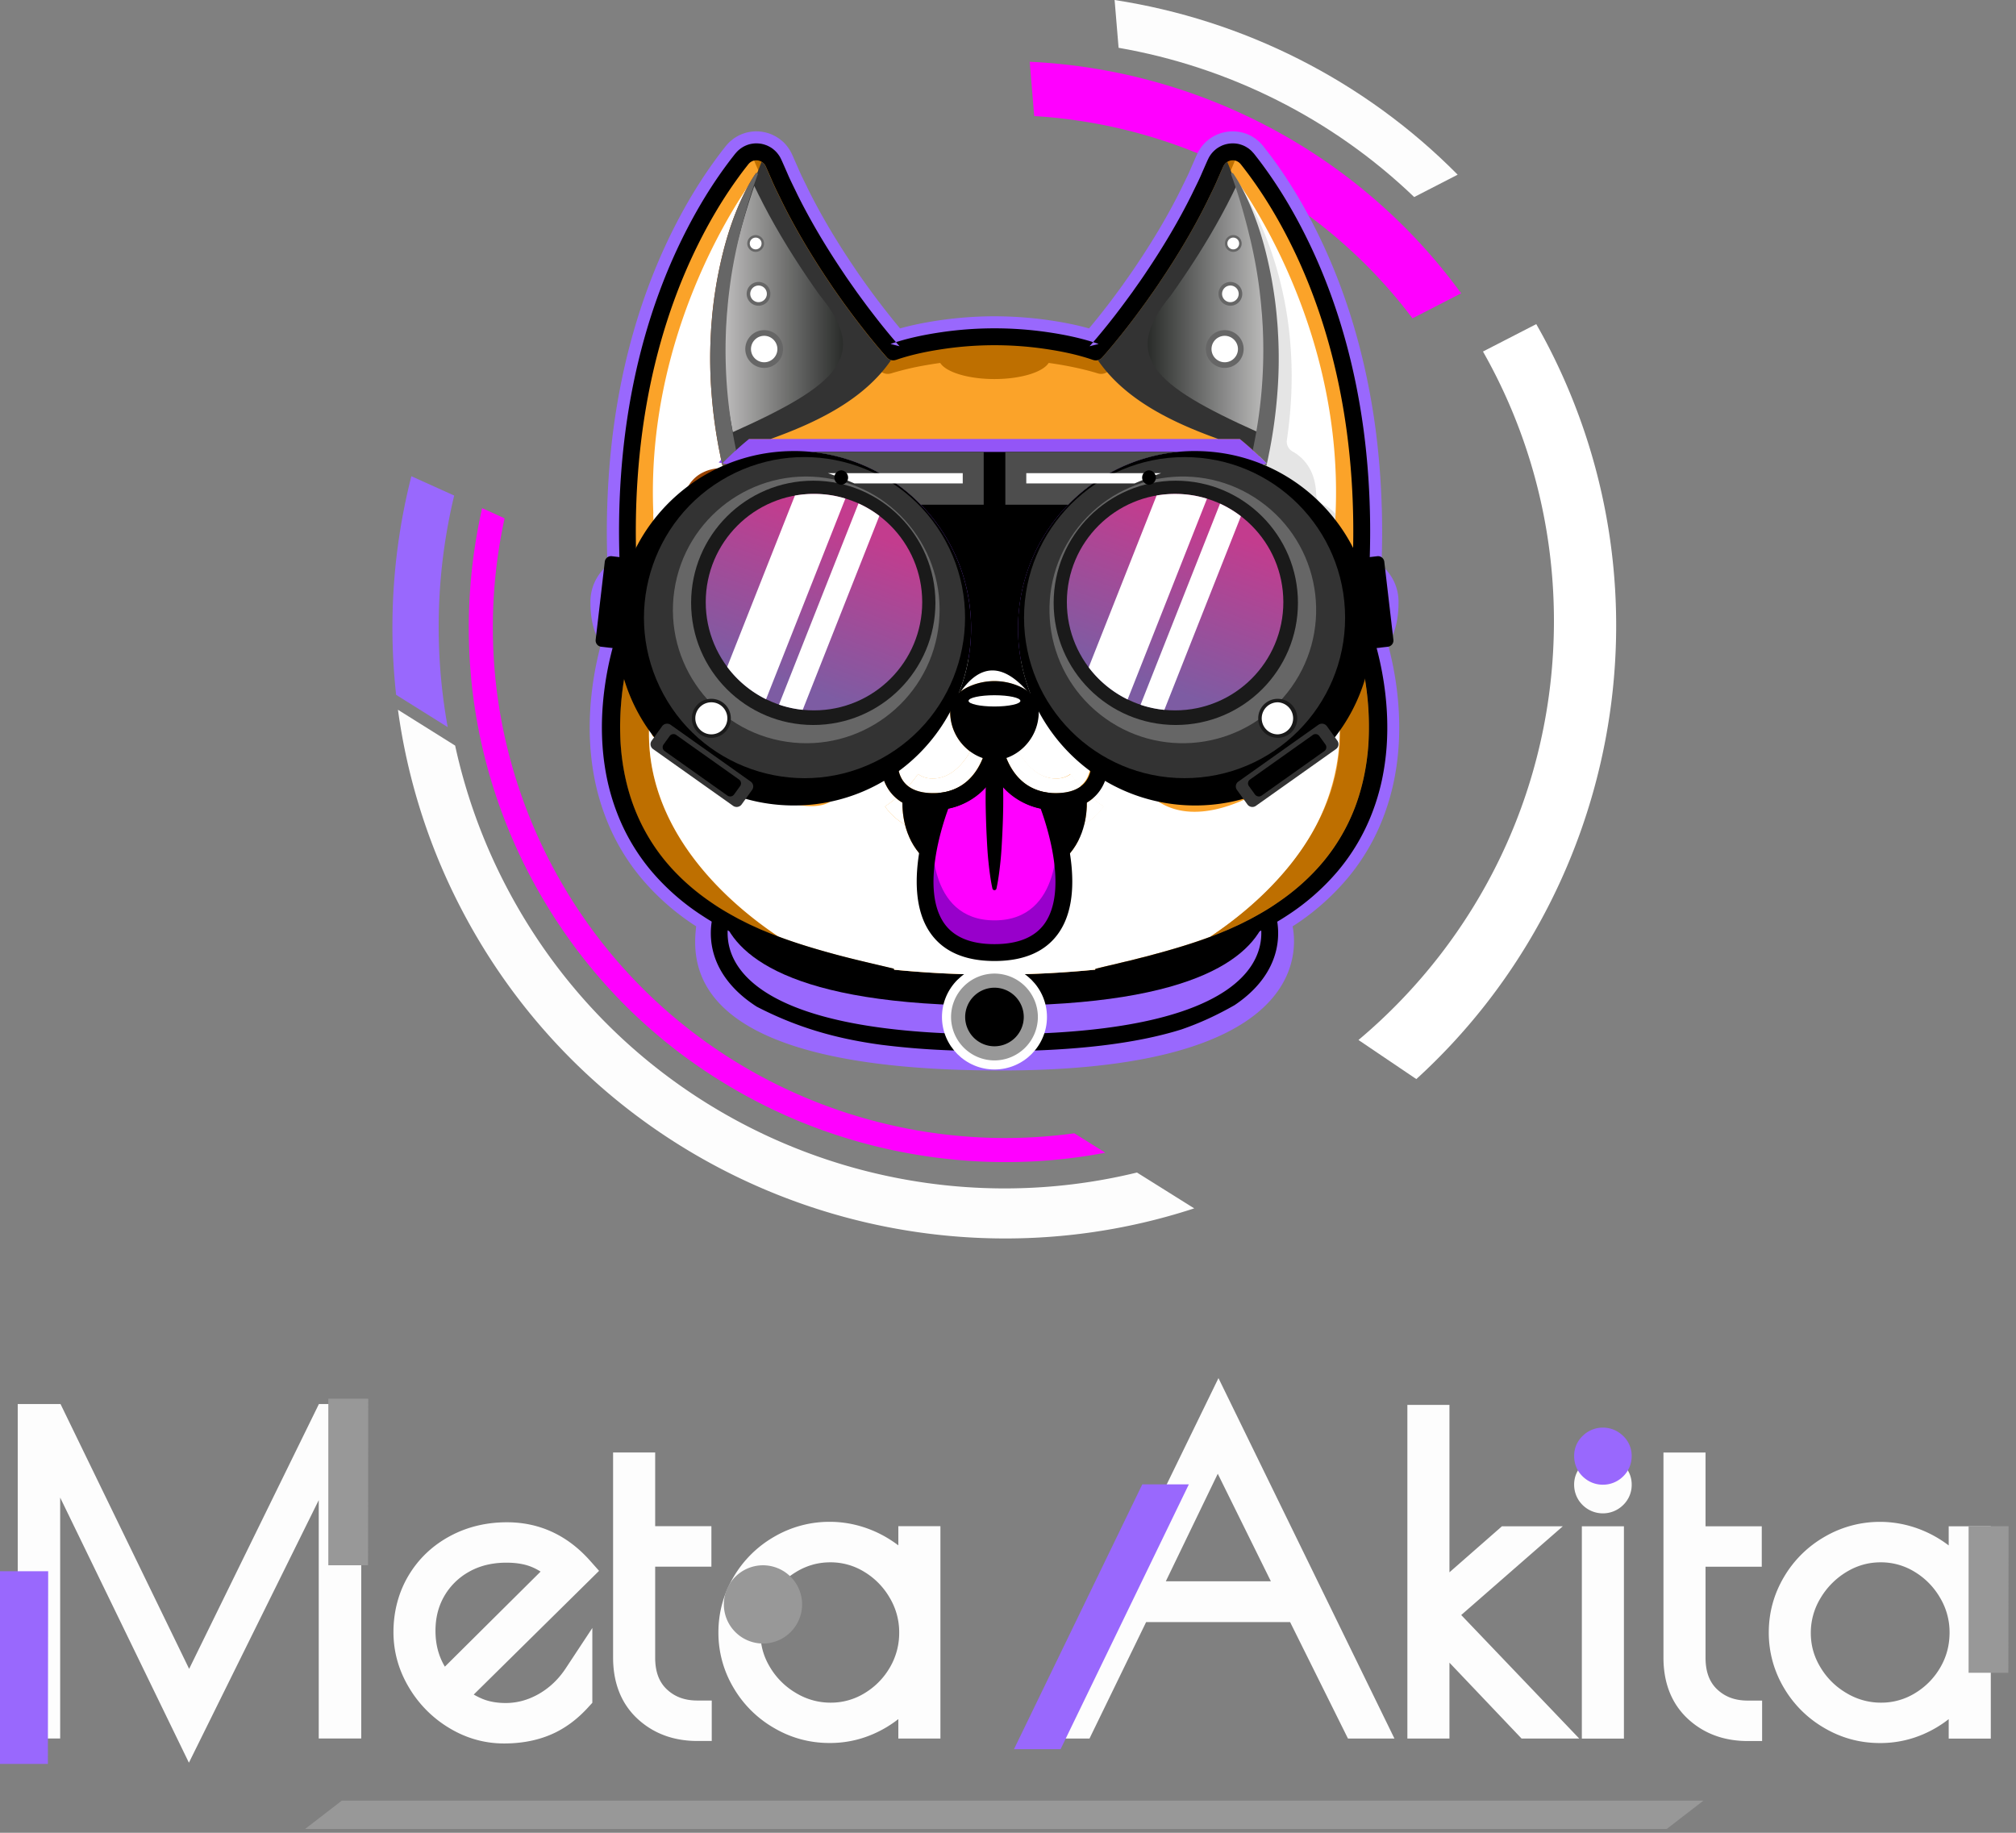 <svg width="231" height="210" fill="none" xmlns="http://www.w3.org/2000/svg"><rect width="100%" height="100%" fill="#808080" stroke="none"/><path fill-rule="evenodd" clip-rule="evenodd" d="M128.171 5.47L127.715 0c14.731 2.267 28.606 9.19 39.309 20.016l-4.982 2.562c-9.405-9.026-21.271-14.908-33.875-17.103l.004-.004z" fill="#FDFDFD"/><path fill-rule="evenodd" clip-rule="evenodd" d="M117.988 7.077c19.249.9 37.655 10.365 49.432 26.532l-5.572 2.864c-10.506-13.927-26.532-22.158-43.344-23.174l-.516-6.222zM55.79 87.704c-.04-.149-.084-.294-.12-.444-2.474-9.485-2.587-19.483-.424-29.033l2.57 1.163c-2.159 9.929-1.767 20.459 1.517 30.533a58.6 58.6 0 003.61 8.667c11.669 22.694 36.2 34.548 60.153 31.264l3.554 2.223c-12.689 2.429-26.124.714-37.885-4.85-12.29-5.814-22.07-15.279-28.286-27.37a61.64 61.64 0 01-4.693-12.153h.004z" fill="#F0F"/><path fill-rule="evenodd" clip-rule="evenodd" d="M45.599 81.326l6.552 4.103a64.356 64.356 0 005.673 15.791c13.879 27 44.203 40.02 72.453 33.128l6.56 4.108c-32.147 10.514-68.18-3.579-84.13-34.601a69.805 69.805 0 01-7.108-22.53z" fill="#FDFDFD"/><path fill-rule="evenodd" clip-rule="evenodd" d="M47.136 54.564l4.906 2.215a64.468 64.468 0 00-.742 26.535l-5.91-3.7a70.283 70.283 0 011.746-25.05z" fill="#9968FD"/><path fill-rule="evenodd" clip-rule="evenodd" d="M177.438 39.729c14.786 28.767 7.69 63.105-15.15 83.912l-6.629-4.479c13.689-11.494 22.396-28.734 22.396-48.008 0-11.228-2.957-21.766-8.13-30.876l6.105-3.14a69.6 69.6 0 011.408 2.59z" fill="#fff"/><path fill-rule="evenodd" clip-rule="evenodd" d="M79.768 106.138a27.941 27.941 0 01-6.153-5.362 24.464 24.464 0 01-4.22-7.133 26.69 26.69 0 01-1.178-3.958 29.977 29.977 0 01-.569-4.059c-.181-2.578-.048-5.29.404-8.057.193-1.198.463-2.449.802-3.72a1.578 1.578 0 01-.028-.133c-.778-1.166-1.174-2.756-1.174-4.724 0-1.655.69-3.131 1.957-4.225a94.964 94.964 0 01-.036-6.6 32.51 32.51 0 01.004-.004c.088-3.087.33-6.125.722-9.086 1.02-7.626 3.054-14.739 6.04-21.142 1.654-3.538 3.542-6.77 5.608-9.598.286-.4.585-.79.839-1.122l.407-.516.125-.141c.126-.137.283-.31.497-.48l.238-.194.274-.174c.38-.238.803-.415 1.3-.54l.035-.008.037-.008a4.99 4.99 0 01.968-.105 4.645 4.645 0 011.686.33l.041.013.036.02c.464.206.84.444 1.15.714.335.274.626.617.896 1.041.109.17.185.33.25.46l.056.121.69 1.561c.218.517.464 1.025.73 1.562.126.254.247.508.368.762 1.424 2.873 3.139 5.794 5.24 8.909.336.508.67.984 1.025 1.489.154.217.307.431.46.649l.299.407c.404.557.823 1.126 1.247 1.67.29.388.581.755.799 1.03a69.29 69.29 0 001.492 1.843c1.372-.383 2.869-.69 4.62-.944a44.27 44.27 0 016.201-.447c2.134.008 4.22.157 6.213.447 1.755.255 3.248.557 4.62.944.218-.262.444-.532.678-.823.302-.367.565-.698.807-1.008.226-.287.516-.654.795-1.025.431-.557.843-1.126 1.246-1.674l.307-.42c.153-.218.303-.436.456-.65.359-.504.694-.98 1.021-1.472 2.11-3.127 3.828-6.048 5.257-8.945.113-.234.238-.488.363-.742.262-.537.512-1.041.726-1.558l.686-1.565.056-.121c.061-.13.142-.29.255-.464.266-.42.56-.759.891-1.037.311-.274.69-.508 1.15-.718l.036-.016.037-.012a4.706 4.706 0 011.686-.331c.303 0 .617.036.968.105l.037.008.036.008c.5.125.924.303 1.299.537l.275.177.242.198c.209.165.363.335.488.472l.129.145.399.512c.263.335.561.73.852 1.13 2.057 2.824 3.946 6.052 5.6 9.594 2.985 6.403 5.019 13.516 6.04 21.142.391 2.957.633 5.991.722 9.082a32.58 32.58 0 00.004.004 95.206 95.206 0 01-.037 6.604c1.267 1.094 1.957 2.57 1.957 4.225 0 1.968-.395 3.554-1.178 4.72-.008.044-.02.089-.028.133a39.97 39.97 0 01.803 3.724c.452 2.772.589 5.483.403 8.053a29.75 29.75 0 01-.569 4.055 26.7 26.7 0 01-1.178 3.966 24.507 24.507 0 01-4.22 7.129 27.953 27.953 0 01-6.169 5.37c.807 4.285-.294 16.514-33.447 16.514-35.15 0-35.488-11.604-34.895-16.526l-.004.008z" fill="#9968FD"/><path fill-rule="evenodd" clip-rule="evenodd" d="M142.397 113.235c-.96-3.216-1.372-4.434-1.727-5.528H87.224c-.36 1.102-.799 2.413-1.771 5.669a65.725 65.725 0 01-1.715-1.009c1.283-4.276 1.86-5.902 1.868-5.93a.966.966 0 01.916-.662h54.846c.416 0 .787.266.916.662.008.028.545 1.537 1.808 5.729-.573.371-1.134.73-1.695 1.073v-.004z" fill="#433B72"/><path fill-rule="evenodd" clip-rule="evenodd" d="M142.45 113.4c-.965-3.227-1.424-4.607-1.775-5.696H87.232c-.355 1.101-.75 2.247-1.727 5.515a56.218 56.218 0 01-1.714-1.009c1.279-4.264 1.8-5.705 1.823-5.777.13-.396.5-.662.916-.662h54.847c.415 0 .786.266.915.662.025.072.597 1.714 1.856 5.898-.573.371-1.133.731-1.694 1.073l-.004-.004z" fill="#000"/><path fill-rule="evenodd" clip-rule="evenodd" d="M113.949 104.379h31.087s6.649 15.098-31.087 15.098c-37.735 0-31.086-15.098-31.086-15.098h31.086z" fill="#9968FD"/><path fill-rule="evenodd" clip-rule="evenodd" d="M113.949 104.379h31.087s.064.15.145.416c-1.295 4.434-7.444 10.433-31.232 10.433s-29.933-5.999-31.232-10.433c.081-.266.146-.416.146-.416h31.086z" fill="#000"/><path fill-rule="evenodd" clip-rule="evenodd" d="M83.565 105.348c-.25.984-.505 3.098.972 5.333 2.36 3.571 9.376 7.832 29.412 7.832s27.052-4.261 29.412-7.832c1.477-2.235 1.223-4.345.973-5.333h-60.77zm57.892 9.824c-1.94 1.105-3.893 2.025-6.068 2.776-5.245 1.646-12.305 2.481-21.145 2.501-2.106-.004-4.067-.04-5.911-.121a88.482 88.482 0 01-7.343-.613c-5.434-.734-9.852-2.086-14.278-4.37-1.642-1.053-2.913-2.267-3.813-3.643-2.542-3.897-.984-7.557-.916-7.71a.963.963 0 01.884-.577h62.169c.383 0 .73.226.883.577.069.153 1.63 3.809-.915 7.71-.848 1.299-2.034 2.457-3.547 3.47z" fill="#000"/><path fill-rule="evenodd" clip-rule="evenodd" d="M125.565 111.1c-3.861.384-7.731.573-11.604.573h-.016c-3.877 0-7.754-.189-11.62-.573-3.768-.451-7.113-1.117-10.086-1.948-32.39-9.078-19.87-38.454-19.87-38.454-2.93-29.295 7.665-46.301 12.616-52.502 1.02-1.275 3.022-.977 3.651.528 5.01 12.04 13.701 21.601 13.701 21.601 1.344-.472 2.849-.827 4.322-1.089a41.291 41.291 0 0114.568 0c1.473.262 2.978.613 4.322 1.09 0 0 8.686-9.563 13.701-21.602.629-1.505 2.631-1.803 3.651-.528 4.951 6.2 15.55 23.207 12.617 52.502 0 0 14.92 35.004-29.953 40.398v.004z" fill="#FBA329"/><path fill-rule="evenodd" clip-rule="evenodd" d="M89.233 107.34a41.143 41.143 0 01-1.206-.468l-.852-.351c-.282-.121-.56-.254-.839-.379-.56-.246-1.105-.532-1.65-.807-1.077-.577-2.138-1.182-3.135-1.876-2.013-1.36-3.837-2.977-5.366-4.833a22.079 22.079 0 01-3.574-6.202c-.844-2.247-1.324-4.627-1.497-7.036a32.958 32.958 0 01.339-7.262c.165-1.077.375-2.147.637-3.204.194 2.284.843 5.374 2.28 8.376a26.62 26.62 0 00-.016.795c0 11.817 9.784 19.866 14.875 23.256l.004-.009zM75.338 63.646a1.471 1.471 0 00-.052-.142c-.63-1.662 1.529-3.933 3.348-3.933.154 0 .307.016.452.048 0 0 .42-5.06 4.41-5.06.186 0 .375.013.577.033l.867-.391s1.453 1.17.985 2.19c-.662 1.449-4.128-.004-4.51 4.487a1.75 1.75 0 01-.239.742c-2.614.666-4.607 1.46-5.838 2.022v.004z" fill="#BE6F00"/><path fill-rule="evenodd" clip-rule="evenodd" d="M138.657 107.344c5.197-3.457 15.295-11.78 14.872-24.013v-.04c.008.266.016.532.016.794 0 11.821-9.796 19.874-14.884 23.264l-.004-.005zm-49.424-.008c-5.092-3.389-14.871-11.442-14.876-23.255 0-.262.005-.529.017-.795v.04c-.424 12.225 9.663 20.545 14.86 24.006v.004z" fill="#4A4A8E"/><path fill-rule="evenodd" clip-rule="evenodd" d="M113.965 111.673h-.032c-3.837 0-7.674-.189-11.499-.564a.12.12 0 00-.088-.125c-2.453-.586-4.886-1.126-7.279-1.796-1.973-.545-3.93-1.142-5.83-1.852-5.2-3.461-15.287-11.78-14.86-24.006.122.34.255.678.396 1.021 2.57 1.67 16.534 10.466 20.577 7.355 4.188-3.224 4.93-14.411 8.428-20.463 1.787-3.09 5.665-5.362 9.223-5.48 4.741-.153 8.836 2.103 11.023 6.242 3.324 6.294 4.373 16.825 8.484 19.697 6.286 4.394 16.486-3.224 21.025-8.376v-.04c0 10.631-6.391 18.41-14.868 24.054-1.9.71-3.853 1.295-5.822 1.844-.601.153-1.198.331-1.803.48-.605.145-1.207.315-1.816.456-.609.133-1.214.299-1.827.436-.61.141-1.223.282-1.836.444a.1.1 0 00-.073.096v.009c-3.829.375-7.674.564-11.515.564l-.008.004zM75.169 85.259l.02.044-.012-.024-.012-.02h.004zm.338.686l.013.02.012.024-.025-.044zm.146.274l.008.016.016.028-.024-.044zm28.605 9.853a7.55 7.55 0 001.912 2.545c-.1.791-.165 1.606-.165 2.413 0 4.144 1.642 8.118 7.944 8.118h.032c7.525 0 8.409-5.669 7.779-10.526a7.44 7.44 0 001.864-2.445l-.04-.101c.25-.597.363-.82.553-1.57.706-.423 1.626-1.113 2.295-2.102a13.434 13.434 0 01-1.271-.952c-.048.04-.096.085-.149.125.165-.133.323-.278.472-.432 1.461-1.52 1.408-3.506 1.404-3.59a.968.968 0 00-1-.932.97.97 0 00-.932 1c0 .004.016 1.275-.88 2.199-.097.1-.202.19-.311.278a14.874 14.874 0 01-1.117-1.412c-.432.319-.981.52-1.675.52-2.122 0-3.538-1.762-4.309-3.098a5.623 5.623 0 002.304-4.563c0-1.65-1.267-2.55-2.538-3.038a7.068 7.068 0 00-2.509-.468c-.851 0-1.707.161-2.51.468-1.27.488-2.537 1.388-2.537 3.038 0 1.997.996 3.603 2.303 4.563-.766 1.336-2.182 3.099-4.309 3.099-.693 0-1.242-.202-1.674-.52-.343.488-.714.96-1.117 1.411a2.558 2.558 0 01-.311-.278c-.9-.92-.88-2.19-.88-2.199a.965.965 0 10-1.932-.068c0 .084-.057 2.065 1.404 3.59.149.154.306.299.472.432-.049-.04-.101-.08-.149-.125a14.7 14.7 0 01-1.271.952c.669.989 1.589 1.679 2.295 2.102.19.75.303.972.553 1.57v-.004z" fill="#fff"/><path fill-rule="evenodd" clip-rule="evenodd" d="M103.701 94.502c-.706-.423-1.626-1.113-2.296-2.102a13.83 13.83 0 001.271-.952c.222.194.46.363.719.517 0 .661.06 1.565.306 2.537zm20.532-.024c.242-.968.303-1.856.299-2.513.25-.15.484-.315.702-.5.395.33.811.645 1.255.935-.658.973-1.558 1.655-2.256 2.078zm-3.215-3.599h-.037c-5.115 0-6.027-5.164-6.064-5.382a.942.942 0 00-.157-.395l1.263-.464s1.585 4.567 5.003 4.567c.694 0 1.242-.202 1.678-.52.347.492.722.968 1.134 1.424-.674.504-1.618.766-2.816.77h-.004zm-14.073 0h-.036c-1.211-.004-2.163-.27-2.837-.786a14.65 14.65 0 001.118-1.413c.432.32.984.521 1.674.521 3.418 0 5.003-4.567 5.003-4.567l1.291.472a.977.977 0 00-.153.383c-.036.222-.948 5.386-6.064 5.386l.004.004z" fill="#fff"/><path fill-rule="evenodd" clip-rule="evenodd" d="M138.657 107.344c5.088-3.389 14.88-11.438 14.884-23.263 0-.262-.004-.529-.016-.795a24.66 24.66 0 002.279-8.376c.258 1.057.468 2.127.638 3.204.375 2.408.5 4.85.339 7.262-.174 2.409-.654 4.79-1.497 7.036a22.1 22.1 0 01-3.575 6.202c-1.529 1.856-3.349 3.473-5.366 4.833-.997.698-2.058 1.299-3.135 1.88-.549.275-1.089.561-1.65.807-.278.125-.557.258-.839.379l-.852.355c-.403.166-.806.323-1.214.472l.004.004zm13.907-43.698c-1.23-.561-3.223-1.356-5.838-2.022a1.788 1.788 0 01-.242-.75c-.403-4.527-4.018-3.313-4.506-4.483-.432-1.032.984-2.19.984-2.19l.863.391c.202-.024.392-.032.577-.032 3.995 0 4.41 5.06 4.41 5.06.145-.037.299-.05.452-.05 1.82 0 3.978 2.268 3.349 3.934-.02.049-.037.097-.053.142h.004z" fill="#BE6F00"/><path fill-rule="evenodd" clip-rule="evenodd" d="M85.917 17.53s-.013 0-.02.004c.007 0 .012 0 .02-.004z" fill="#A2A2D2"/><path fill-rule="evenodd" clip-rule="evenodd" d="M139.254 18.732c-5.015 12.04-13.701 21.598-13.701 21.598-1.344-.472-2.849-.827-4.321-1.09a41.274 41.274 0 00-14.565 0c-1.473.263-2.978.618-4.321 1.09 0 0-8.69-9.562-13.702-21.598a2.147 2.147 0 00-2.723-1.198c.064-.02.129.024.193.182 4.66 11.192 12.548 22.242 14.654 24.687.327.384.851.529 1.331.38a32.942 32.942 0 013.926-.928c.569-.101 1.138-.19 1.707-.27.67 1.056 3.199 1.847 6.213 1.847 3.014 0 5.544-.787 6.217-1.848.569.081 1.142.166 1.707.27 1.323.239 2.675.541 3.926.929.48.149 1 0 1.331-.38 2.106-2.444 9.687-12.74 14.351-23.933.283-.678.823-.052 1.433-.254-1.017-1.287-3.026-.992-3.66.516h.004z" fill="#BE6F00"/><path fill-rule="evenodd" clip-rule="evenodd" d="M84.985 18.212c.456.15.702-.573.916-.673a2.162 2.162 0 00-.916.673z" fill="#A2A2D2"/><path fill-rule="evenodd" clip-rule="evenodd" d="M124.467 90.847c-7.734 4.095-10.498-3.76-10.498-3.76s-2.763 7.855-10.502 3.76c0 0-1.593 10.127 10.502 10.127 12.096 0 10.498-10.127 10.498-10.127z" fill="#000"/><path fill-rule="evenodd" clip-rule="evenodd" d="M113.966 86.313s-.008.037-.016.057a.254.254 0 01-.017-.058h.033z" fill="#FF6C8B"/><path fill-rule="evenodd" clip-rule="evenodd" d="M113.965 109.148h-.016c-9.098 0-8.485-8.287-7.234-13.41.557-2.297 1.243-3.955 1.243-3.955s4.555-.306 5.991-5.418c1.436 5.112 5.991 5.418 5.991 5.418s7.174 17.349-5.975 17.361v.004z" fill="#F0F"/><path fill-rule="evenodd" clip-rule="evenodd" d="M113.981 109.148h-.032.016c7.496-.008 8.388-5.653 7.767-10.502l.028-.024c.625 4.857-.254 10.526-7.779 10.526z" fill="#7C7CB5"/><path fill-rule="evenodd" clip-rule="evenodd" d="M121.732 98.646a26.669 26.669 0 00-.557-2.953c.012.012.028.028.04.044.218.888.412 1.868.545 2.885a.174.174 0 00-.028.024z" fill="#000072"/><path fill-rule="evenodd" clip-rule="evenodd" d="M113.965 109.148h-.016c-6.302 0-7.944-3.974-7.944-8.118 0-1.84.323-3.715.71-5.293.093-.105.145-.161.145-.161s-.786 9.88 7.101 9.88c7.888 0 7.101-9.88 7.101-9.88l.105.117c.222.903.424 1.912.557 2.953.621 4.85-.271 10.494-7.767 10.502h.008z" fill="#9800CB"/><path fill-rule="evenodd" clip-rule="evenodd" d="M114.913 89.35c.049 1.038.045 2.074.037 3.115a90.301 90.301 0 01-.101 3.115c-.053 1.037-.101 2.074-.21 3.115-.109 1.037-.234 2.074-.46 3.114a.235.235 0 01-.282.182.239.239 0 01-.182-.182c-.226-1.036-.351-2.073-.46-3.114-.109-1.037-.157-2.078-.21-3.115a115.17 115.17 0 01-.1-3.115 52.219 52.219 0 01.036-3.114.965.965 0 011.928 0h.004z" fill="#000"/><path fill-rule="evenodd" clip-rule="evenodd" d="M108.66 92.655c-.723 1.964-3.103 9.211-.529 13.056 1.098 1.638 3.054 2.469 5.818 2.469s4.725-.831 5.822-2.469c2.574-3.845.194-11.092-.529-13.056-1.174-.239-3.695-1.053-5.289-3.793-1.594 2.744-4.115 3.559-5.289 3.793h-.004zm5.289 17.457c-3.45 0-5.951-1.121-7.428-3.332-3.55-5.31.376-14.96.545-15.368a.964.964 0 01.827-.593c.153-.012 3.797-.347 5.076-4.535a.957.957 0 01.71-.908 1.31 1.31 0 01.274-.036c.089 0 .182.008.274.036a.963.963 0 01.711.908c1.295 4.228 5.035 4.53 5.075 4.535a.964.964 0 01.827.593c.17.407 4.095 10.058.545 15.368-1.477 2.211-3.978 3.332-7.428 3.332h-.008z" fill="#000"/><path fill-rule="evenodd" clip-rule="evenodd" d="M120.981 92.813c-3.699 0-5.882-2.135-7.016-4.261-1.138 2.126-3.32 4.26-7.016 4.26h-.044c-1.965-.008-3.494-.572-4.551-1.674-1.461-1.52-1.408-3.506-1.404-3.59a.968.968 0 011-.933.97.97 0 01.932 1c0 .005-.016 1.276.88 2.2.682.698 1.739 1.057 3.151 1.06h.036c5.116 0 6.028-5.163 6.064-5.385a.966.966 0 01.952-.811c.476 0 .876.343.952.81.037.218.949 5.383 6.064 5.383h.037c1.408-.008 2.469-.363 3.151-1.061.899-.92.883-2.191.883-2.203a.966.966 0 011.929-.06c0 .084.056 2.065-1.404 3.59-1.057 1.102-2.586 1.662-4.551 1.674h-.045z" fill="#000"/><path fill-rule="evenodd" clip-rule="evenodd" d="M116.487 78.51a7.102 7.102 0 00-5.076 0c-1.27.488-2.537 1.387-2.537 3.038 0 3.3 2.719 5.54 5.075 5.54 2.356 0 5.076-2.24 5.076-5.54 0-1.65-1.271-2.55-2.538-3.038z" fill="#000"/><path fill-rule="evenodd" clip-rule="evenodd" d="M116.919 80.305c0 .355-1.328.646-2.97.646-1.642 0-2.969-.287-2.969-.646 0-.359 1.327-.645 2.969-.645s2.97.29 2.97.645z" fill="#fff"/><path fill-rule="evenodd" clip-rule="evenodd" d="M75.451 64.916a6.694 6.694 0 01-.141-.968c.044.323.093.646.141.968z" fill="#FF7C88"/><path fill-rule="evenodd" clip-rule="evenodd" d="M84.069 54.576l.004.02a7.395 7.395 0 00-.27-.04 4.863 4.863 0 00-1.416-.004 3.602 3.602 0 00-.973.282c-.069.033-.137.069-.202.101a3.068 3.068 0 00-.734.561c-.089.089-.17.177-.242.274a3.747 3.747 0 00-.278.395c-.125.206-.23.416-.323.63a6.977 6.977 0 00-.351 1.15v.016l-.037.182v.016a6.937 6.937 0 00-.064.444l-.012.117-.012.14c-.033.412-.024.679-.024.679-1.784 0-2.764.681-3.285 1.557-.544.92-.589 2.054-.528 2.849a57.93 57.93 0 01-.456-5.047c-.908-20.311 9.47-35.683 11.507-38.495.036-.044.064-.089.088-.125l.218-.29a.142.142 0 01.025-.029l.008-.008c-2.764 4.943-3.902 10.728-4.213 16.135-.564 9.606 1.469 18.034 1.582 18.494l-.012-.004z" fill="#fff"/><path fill-rule="evenodd" clip-rule="evenodd" d="M84.069 54.576l.004.02a7.395 7.395 0 00-.27-.04 5.014 5.014 0 00-1.417-.004 4.085 4.085 0 00-.718.177c-.089.033-.17.069-.254.105-.069.033-.137.069-.202.101a3.063 3.063 0 00-.46.31c-.1.078-.19.162-.274.251-.089.089-.17.177-.242.274a3.747 3.747 0 00-.278.395 4.411 4.411 0 00-.408.848 5.847 5.847 0 00-.266.932v.016l-.037.182v.016a6.937 6.937 0 00-.064.444l-.012.117-.012.14c-.033.412-.025.679-.025.679-1.726.177-2.727.798-3.284 1.557-.452.617-.613 1.332-.641 1.973a57.93 57.93 0 01-.347-4.172c.448-.54 1.02-.892 1.472-1.11.444-.213.727-.653.743-1.15.085-2.989 1.686-4.345 2.699-4.901.472-.262.742-.787.662-1.32-2.514-16.868 4.3-27.705 5.927-30.013.036-.044.064-.089.088-.125l.218-.29c.012-.017.02-.025.024-.029l.008-.008c-2.562 5.653-3.764 11.196-4.212 16.135-.944 10.369 1.449 18.075 1.582 18.494l-.004-.004z" fill="#fff"/><path fill-rule="evenodd" clip-rule="evenodd" d="M86.82 20.008c-.746 2.005-1.343 4.05-1.872 6.104l-.379 1.545c-.109.52-.23 1.033-.335 1.554a51.634 51.634 0 00-.54 3.126 48.766 48.766 0 00-.351 3.151c-.02.263-.049.525-.069.791l-.048.791c-.04.524-.049 1.053-.069 1.582a57.148 57.148 0 00.194 6.33c.185 2.106.5 4.196.924 6.262.113.516.21 1.037.339 1.545l.383 1.537v.024c0-.024.028.08.032.133.008.065.012.13.008.198-.016.266-.141.52-.335.698-.193.182-.48.282-.75.266-.053 0-.162-.02-.137-.016h-.008l-.02-.004-.162-.024a5.288 5.288 0 00-1.005-.032c-.435.036-.847.129-1.182.306-.343.17-.6.412-.815.714-.205.307-.35.698-.431 1.126a6.193 6.193 0 00-.085 1.384l.008.182v.068c0 .028.004.101 0 .153a1.121 1.121 0 01-.795 1.013c-.1.036-.278.048-.246.044h-.04l-.162.02c-.218.029-.44.073-.65.134a3.87 3.87 0 00-1.137.52 2.627 2.627 0 00-.807.852c-.21.35-.343.782-.424 1.254-.08.476-.092.985-.096 1.521v.008a.32.32 0 01-.323.32.321.321 0 01-.287-.178 5.34 5.34 0 01-.508-1.667 4.431 4.431 0 01.04-1.408c.04-.157.077-.323.133-.48.206-.641.63-1.226 1.146-1.662.52-.44 1.126-.718 1.731-.9a6.065 6.065 0 011.162-.23l.06-.008c.065-.008-.08.004-.145.028a.797.797 0 00-.569.715v.1-.028l-.003-.056-.013-.222a8.01 8.01 0 01.093-1.824c.113-.621.323-1.27.71-1.86a3.882 3.882 0 011.582-1.384c.625-.31 1.283-.444 1.916-.488.319-.02.63-.02.94.004.154.012.311.028.468.049.077.012.158.024.238.04h.029l.016.008c.032.008-.069-.012-.113-.012a.926.926 0 00-.658.23.905.905 0 00-.29.779c0 .044.028.14.02.108v-.024l-.383-1.593c-.13-.529-.222-1.07-.335-1.602a56.56 56.56 0 01-.88-6.488 52.07 52.07 0 01-.1-6.544c.028-.545.052-1.09.1-1.634l.069-.815c.024-.27.056-.54.085-.81.117-1.086.286-2.163.472-3.237.399-2.142.907-4.264 1.617-6.326a31.661 31.661 0 011.219-3.03c.46-.984.964-1.949 1.585-2.852a.126.126 0 01.182-.033.13.13 0 01.048.154v.008l.008-.008z" fill="#984200"/><path fill-rule="evenodd" clip-rule="evenodd" d="M152.443 64.916c.016-.068.101-.443.141-.968a64.32 64.32 0 01-.141.968z" fill="#FF7C88"/><path fill-rule="evenodd" clip-rule="evenodd" d="M143.829 54.576l-.004.02c.093-.016.182-.028.271-.04.528-.073 1-.069 1.416-.004a3.61 3.61 0 01.972.282c.069.033.137.069.202.101a3.252 3.252 0 01.98.835c.053.06.097.121.142.186a4.403 4.403 0 01.459.84 6.902 6.902 0 01.351 1.15v.015c.013.06.025.121.033.182v.016c.028.157.048.303.064.444 0 .04.008.076.012.117.004.048.004.096.013.14.036.412.024.679.024.679 1.783 0 2.763.681 3.284 1.557.545.92.589 2.054.528 2.849.041-.295.081-.586.109-.876.17-1.412.283-2.804.347-4.172.908-20.31-9.469-35.682-11.506-38.494-.037-.044-.065-.089-.089-.125l-.218-.29c-.012-.017-.02-.025-.024-.029l-.008-.008c2.763 4.943 3.901 10.728 4.212 16.135.565 9.606-1.469 18.034-1.582 18.494l.012-.004z" fill="#fff"/><path fill-rule="evenodd" clip-rule="evenodd" d="M143.829 54.576l-.004.02c.093-.016.182-.028.271-.04.528-.069 1-.069 1.416-.004a4.094 4.094 0 01.718.177c.089.033.169.069.254.105.069.033.133.069.202.101.165.093.319.194.46.31.101.078.194.162.278.251.089.089.166.177.242.274.053.06.097.121.142.186a4.444 4.444 0 01.544 1.057c.121.315.206.634.267.932v.016c.012.06.024.121.032.182v.016c.032.157.052.303.064.444 0 .04.008.076.012.117l.013.14c.036.412.024.679.024.679 1.731.177 2.727.798 3.284 1.557.452.617.609 1.332.637 1.973.17-1.412.283-2.804.347-4.172-.451-.54-1.02-.892-1.476-1.11a1.315 1.315 0 01-.743-1.15c-.084-2.989-1.686-4.345-2.699-4.901a1.295 1.295 0 01-.661-1.32c2.513-16.868-4.301-27.705-5.931-30.013-.037-.044-.065-.089-.089-.125l-.218-.29c-.012-.017-.02-.025-.024-.029l-.008-.008c2.562 5.653 3.764 11.196 4.212 16.135.944 10.369-1.449 18.075-1.582 18.494l.016-.004z" fill="#E5E5E5"/><path fill-rule="evenodd" clip-rule="evenodd" d="M125.557 111.004a61.1 61.1 0 011.835-.443c.61-.138 1.215-.303 1.828-.436.609-.141 1.211-.311 1.816-.456.605-.145 1.202-.327 1.803-.48 2.393-.662 4.757-1.388 7.037-2.316l.851-.355c.282-.121.557-.254.839-.379.561-.246 1.101-.533 1.65-.807 1.077-.577 2.138-1.182 3.135-1.88 2.017-1.36 3.837-2.978 5.366-4.834a22.073 22.073 0 003.575-6.201c.839-2.247 1.323-4.628 1.497-7.036a32.995 32.995 0 00-.339-7.263 37.413 37.413 0 00-1.505-6.213 20.698 20.698 0 00-.303-.827l-.008-.02a.94.94 0 01-.064-.456c.706-7.016.685-14.11-.243-21.085-.932-6.968-2.791-13.822-5.757-20.181-1.485-3.171-3.224-6.23-5.281-9.045-.254-.356-.521-.698-.783-1.046l-.202-.258-.101-.129-.048-.06-.032-.033c-.045-.044-.081-.096-.133-.129l-.069-.06c-.028-.016-.052-.029-.077-.045a1.087 1.087 0 00-.694-.157c-.125 0-.242.044-.359.085-.109.056-.222.109-.306.193-.097.073-.17.174-.238.275-.037.052-.057.113-.089.165l-.133.303-.545 1.242c-.351.836-.77 1.634-1.158 2.45-1.602 3.235-3.462 6.326-5.471 9.307-.496.75-1.025 1.477-1.537 2.215-.532.722-1.057 1.453-1.606 2.167-.27.359-.548.714-.827 1.069a41.85 41.85 0 01-.843 1.053 55.002 55.002 0 01-1.759 2.078.953.953 0 01-1.021.266h-.012c-1.759-.613-3.655-1-5.552-1.275a40.067 40.067 0 00-11.466 0c-1.896.275-3.788.658-5.552 1.267h-.012a.94.94 0 01-1.02-.262 57.458 57.458 0 01-1.76-2.078 50.784 50.784 0 01-.843-1.053c-.278-.355-.556-.706-.827-1.065-.549-.714-1.077-1.44-1.61-2.167-.516-.738-1.045-1.464-1.537-2.215-2.009-2.981-3.869-6.072-5.47-9.308-.388-.815-.808-1.613-1.159-2.449l-.544-1.242-.134-.303c-.032-.052-.052-.117-.088-.165a1.11 1.11 0 00-.238-.275c-.089-.084-.198-.137-.307-.193-.117-.037-.234-.08-.359-.085a1.115 1.115 0 00-.694.157.755.755 0 01-.077.045l-.068.06c-.053.033-.089.085-.133.13l-.033.032-.048.06-.1.13-.203.258c-.266.342-.528.69-.782 1.045-2.058 2.816-3.797 5.874-5.282 9.045-2.965 6.355-4.825 13.213-5.757 20.177-.928 6.976-.948 14.065-.242 21.085a1.05 1.05 0 01-.069.464v.012c-.105.25-.213.549-.31.827-.097.287-.194.573-.283.868a37.826 37.826 0 00-1.222 5.341c-.375 2.409-.5 4.85-.34 7.263.174 2.408.654 4.789 1.498 7.036a22.078 22.078 0 003.574 6.201c1.53 1.856 3.353 3.474 5.366 4.834.997.694 2.062 1.299 3.135 1.876.549.274 1.09.561 1.65.807.279.125.557.258.84.379l.85.351c2.28.924 4.645 1.662 7.037 2.32 2.393.67 4.83 1.21 7.279 1.795.06.016.101.077.084.137a.115.115 0 01-.113.089c-2.525-.024-5.047-.298-7.544-.75-.626-.109-1.243-.254-1.864-.388-.622-.137-1.235-.31-1.852-.464-.61-.181-1.223-.359-1.828-.556l-.903-.311-.452-.157-.448-.174-.896-.347c-.298-.117-.589-.25-.883-.375-.594-.242-1.17-.529-1.748-.803-1.145-.581-2.283-1.19-3.36-1.904a26.55 26.55 0 01-5.863-5.104 23.253 23.253 0 01-3.982-6.73 25.08 25.08 0 01-1.117-3.756 28.45 28.45 0 01-.541-3.865c-.186-2.594-.024-5.193.391-7.734a36.83 36.83 0 011.384-5.629 24.67 24.67 0 01.69-1.844l-.073.477c-.718-7.146-.702-14.388.25-21.533.957-7.137 2.861-14.182 5.92-20.738 1.533-3.276 3.328-6.435 5.47-9.368.267-.367.541-.73.82-1.09l.21-.27.104-.133.057-.069.08-.088a2.72 2.72 0 01.343-.34l.19-.153.206-.133a3.13 3.13 0 01.9-.367c.318-.065.64-.097.96-.06.322.02.633.108.931.225.295.133.578.29.82.509.25.206.456.464.629.734.089.137.15.282.222.424l.137.306.529 1.203c.338.806.746 1.585 1.121 2.38 1.558 3.147 3.373 6.169 5.342 9.086.484.734 1.005 1.448 1.505 2.17.52.71 1.037 1.425 1.573 2.123.267.35.537.698.807 1.045.271.347.545.69.823 1.029a56.457 56.457 0 001.691 1.997l-1.037-.263c1.953-.673 3.93-1.069 5.915-1.36a42.15 42.15 0 016.007-.43 42.09 42.09 0 016.008.43c1.985.287 3.962.687 5.915 1.36l-1.037.263a61.535 61.535 0 001.69-1.997c.278-.34.553-.682.823-1.03a43.5 43.5 0 00.807-1.044c.537-.698 1.053-1.412 1.574-2.122.504-.723 1.024-1.437 1.509-2.171 1.968-2.917 3.784-5.943 5.341-9.09.376-.79.787-1.57 1.122-2.376l.528-1.203.138-.306c.072-.142.133-.29.222-.424a3.11 3.11 0 01.629-.734c.242-.218.529-.375.819-.509a3.197 3.197 0 011.892-.165c.315.08.626.194.9.367l.206.13.189.152c.129.101.234.218.343.34l.081.088.056.069.105.133.21.27c.279.36.553.722.819 1.09 2.143 2.937 3.938 6.096 5.471 9.368 3.058 6.556 4.967 13.6 5.923 20.738.948 7.145.968 14.387.25 21.532l-.073-.476c.142.331.251.622.368.932.113.303.221.61.322.916a36.82 36.82 0 011.384 5.624c.416 2.542.573 5.145.392 7.735a28.546 28.546 0 01-.541 3.865 25.046 25.046 0 01-1.118 3.756 23.277 23.277 0 01-3.982 6.73 26.53 26.53 0 01-5.862 5.104c-1.081.714-2.219 1.323-3.365 1.904-.581.274-1.158.561-1.751.803-.294.125-.585.258-.884.375l-.895.347-.448.174-.452.157-.904.311c-.605.197-1.218.375-1.827.56-.618.162-1.231.327-1.848.468-.622.129-1.239.279-1.864.384l-.936.161c-.315.053-.626.109-.94.145-.63.081-1.255.166-1.884.222-.63.061-1.259.109-1.889.149-.633.025-1.262.049-1.896.053a.098.098 0 01-.097-.097c0-.044.028-.085.073-.093l-.02.016z" fill="#000"/><path fill-rule="evenodd" clip-rule="evenodd" d="M82.35 52.986c14.936 3.527 24.966 10.05 24.966 17.519 0 2.763-1.376 5.402-3.869 7.803 6.379-4.039 13.443-3.878 21.113 0-2.489-2.405-3.869-5.04-3.869-7.803 0-7.38 9.8-13.843 24.454-17.397a37.892 37.892 0 00-3.079-2.813h-56.84a37.9 37.9 0 00-2.876 2.688v.004z" fill="#9355F7"/><path fill-rule="evenodd" clip-rule="evenodd" d="M90.964 51.68c11.212 0 20.306 9.09 20.306 20.305 0 11.216-9.09 20.306-20.306 20.306-10.421 0-19.011-7.855-20.169-17.966l-1.912-.222a.72.72 0 01-.63-.794l1.045-8.949a.72.72 0 01.795-.63l2.207.259c3.107-7.234 10.292-12.306 18.668-12.306l-.004-.004zm45.986 0c-11.212 0-20.306 9.09-20.306 20.305 0 11.216 9.09 20.306 20.306 20.306 10.422 0 19.011-7.855 20.169-17.966l1.913-.222a.719.719 0 00.629-.794l-1.045-8.949a.72.72 0 00-.795-.63l-2.207.259c-3.106-7.234-10.292-12.306-18.668-12.306l.004-.004z" fill="#000"/><path fill-rule="evenodd" clip-rule="evenodd" d="M134.937 51.78h-41.96c10.268 1.013 18.293 9.671 18.293 20.206 0 2.763-.552 5.402-1.553 7.802 2.562-4.038 5.402-3.877 8.489 0a20.253 20.253 0 01-1.554-7.802c0-10.535 8.025-19.197 18.293-20.206h-.008z" fill="#000"/><path d="M100.948 86.94c8.931-4.842 12.247-16.006 7.406-24.937-4.842-8.931-16.006-12.247-24.937-7.406-8.93 4.841-12.246 16.006-7.405 24.937 4.84 8.93 16.005 12.246 24.936 7.405z" fill="#333"/><path fill-rule="evenodd" clip-rule="evenodd" d="M135.732 52.373c-10.159 0-18.394 8.235-18.394 18.394 0 10.159 8.235 18.394 18.394 18.394 10.159 0 18.394-8.235 18.394-18.394 0-10.16-8.235-18.394-18.394-18.394z" fill="#333"/><path fill-rule="evenodd" clip-rule="evenodd" d="M92.973 51.78h19.742v6.048h-7.202a20.253 20.253 0 00-12.54-6.048z" fill="#4D4D4D"/><path fill-rule="evenodd" clip-rule="evenodd" d="M94.874 54.217h15.44v1.174h-12.41a40.702 40.702 0 00-3.03-1.174z" fill="#fff"/><path d="M107.499 72.106c1.23-8.348-4.541-16.113-12.89-17.342-8.347-1.23-16.112 4.54-17.342 12.889-1.23 8.348 4.541 16.112 12.89 17.342 8.348 1.23 16.112-4.54 17.342-12.889zm40.032 7.231c5.223-6.628 4.084-16.235-2.544-21.458-6.628-5.223-16.234-4.084-21.457 2.544-5.223 6.627-4.085 16.234 2.543 21.457 6.628 5.223 16.235 4.085 21.458-2.543z" fill="#666"/><path fill-rule="evenodd" clip-rule="evenodd" d="M93.187 55.077c7.73 0 13.996 6.265 13.996 13.996 0 7.73-6.266 13.996-13.996 13.996S79.19 76.803 79.19 69.073s6.266-13.996 13.996-13.996zm41.54 0c-7.73 0-13.996 6.265-13.996 13.996 0 7.73 6.266 13.996 13.996 13.996 7.731 0 13.996-6.266 13.996-13.996s-6.265-13.996-13.996-13.996z" fill="#1A1A1A"/><path fill-rule="evenodd" clip-rule="evenodd" d="M134.647 56.59c-6.851 0-12.403 5.551-12.403 12.402 0 6.85 5.552 12.402 12.403 12.402 6.85 0 12.402-5.552 12.402-12.402 0-6.851-5.552-12.403-12.402-12.403z" fill="url(#paint0_linear_41_515)"/><path fill-rule="evenodd" clip-rule="evenodd" d="M93.268 56.59c-6.85 0-12.403 5.551-12.403 12.402 0 6.85 5.552 12.402 12.403 12.402 6.851 0 12.402-5.552 12.402-12.402 0-6.851-5.551-12.403-12.402-12.403z" fill="url(#paint1_linear_41_515)"/><path fill-rule="evenodd" clip-rule="evenodd" d="M81.507 80.07a2.235 2.235 0 110 4.47 2.235 2.235 0 010-4.47z" fill="#1A1A1A"/><path fill-rule="evenodd" clip-rule="evenodd" d="M81.507 80.47c1.013 0 1.836.823 1.836 1.835a1.837 1.837 0 01-1.836 1.836 1.837 1.837 0 01-1.836-1.836c0-1.012.823-1.835 1.836-1.835z" fill="#fff"/><path fill-rule="evenodd" clip-rule="evenodd" d="M76.839 83.044l9.178 6.508a.682.682 0 01.158.96l-1.198 1.662a.704.704 0 01-.969.162l-9.178-6.508a.683.683 0 01-.158-.96l1.199-1.662a.704.704 0 01.968-.162z" fill="#333"/><path fill-rule="evenodd" clip-rule="evenodd" d="M77.493 84.219l7.19 5.1a.538.538 0 01.124.75l-.698.964a.547.547 0 01-.758.125l-7.194-5.1a.542.542 0 01-.125-.754l.698-.965a.547.547 0 01.758-.125l.005.005z" fill="#000"/><path fill-rule="evenodd" clip-rule="evenodd" d="M134.937 51.78h-19.741v6.048h7.202a20.238 20.238 0 0112.539-6.048z" fill="#4D4D4D"/><path fill-rule="evenodd" clip-rule="evenodd" d="M133.037 54.217h-15.441v1.174h12.411a40.65 40.65 0 013.03-1.174z" fill="#fff"/><path fill-rule="evenodd" clip-rule="evenodd" d="M146.407 80.07a2.235 2.235 0 100 4.471 2.235 2.235 0 000-4.47z" fill="#1A1A1A"/><path fill-rule="evenodd" clip-rule="evenodd" d="M146.408 80.47a1.837 1.837 0 00-1.836 1.835c0 1.013.823 1.836 1.836 1.836a1.837 1.837 0 000-3.671z" fill="#fff"/><path fill-rule="evenodd" clip-rule="evenodd" d="M151.072 83.044l-9.179 6.508a.682.682 0 00-.157.96l1.198 1.662c.222.307.657.38.968.162l9.179-6.508a.683.683 0 00.157-.96l-1.198-1.662a.703.703 0 00-.968-.162z" fill="#333"/><path fill-rule="evenodd" clip-rule="evenodd" d="M150.418 84.219l-7.19 5.1a.538.538 0 00-.125.75l.698.964a.547.547 0 00.759.125l7.189-5.1a.541.541 0 00.125-.754l-.698-.965a.546.546 0 00-.758-.125v.005zM131.657 53.89a.828.828 0 000 1.654.828.828 0 000-1.654zm-35.267 0a.828.828 0 000 1.654.828.828 0 000-1.654z" fill="#000"/><path fill-rule="evenodd" clip-rule="evenodd" d="M96.867 57.122l-9.09 22.997a12.445 12.445 0 01-4.454-3.708l7.758-19.628c.71-.125 1.436-.194 2.183-.194 1.25 0 2.46.186 3.599.533h.004zm3.893 1.988l-8.78 22.22a12.174 12.174 0 01-2.723-.598l9.11-23.05c.856.388 1.659.868 2.397 1.429h-.004zm37.542-1.973l-9.094 23.006a12.47 12.47 0 01-4.462-3.68l7.782-19.689c.69-.117 1.396-.181 2.123-.181 1.271 0 2.497.193 3.651.548v-.004zm3.885 2.01l-8.771 22.19a12.24 12.24 0 01-2.727-.584l9.106-23.046c.851.391 1.654.876 2.388 1.44h.004z" fill="#fff"/><path fill-rule="evenodd" clip-rule="evenodd" d="M125.795 41.266c3.139 4.559 8.517 7.133 13.802 9.033h2.469c.541.44 1.069.896 1.578 1.364 0 0 2.897-11.015.956-19.758-1.945-8.739-3.978-13.358-3.978-13.358a.73.73 0 00-.145.109 1.08 1.08 0 00-.238.274c-.037.053-.057.113-.089.166l-.133.302-.545 1.243c-.351.835-.771 1.634-1.158 2.449-1.602 3.236-3.462 6.326-5.471 9.308-.496.75-1.025 1.476-1.537 2.215-.533.722-1.057 1.452-1.606 2.162-.27.36-.548.714-.827 1.07-.274.354-.557.705-.843 1.052a55 55 0 01-1.759 2.078.935.935 0 01-.472.287l-.004.004z" fill="#333"/><path fill-rule="evenodd" clip-rule="evenodd" d="M144.128 49.52c.73-3.63 1.892-11.228.476-17.615-1.069-4.81-2.166-8.372-2.937-10.603-.166.335-.331.67-.488 1.005-1.602 3.236-3.462 6.326-5.471 9.308-.496.75-1.025 1.476-1.537 2.215-5.754 6.967-2.106 10.28 9.961 15.686l-.004.004z" fill="url(#paint2_linear_41_515)"/><path fill-rule="evenodd" clip-rule="evenodd" d="M141.308 19.879c.621.903 1.125 1.868 1.585 2.852.46.988.864 2.001 1.219 3.026.714 2.058 1.218 4.184 1.618 6.326.185 1.074.355 2.15.472 3.236.028.27.06.54.084.811l.069.815c.052.545.073 1.09.105 1.634a50.513 50.513 0 01-.101 6.544 56.726 56.726 0 01-.879 6.488c-.113.532-.206 1.073-.335 1.602l-.041.169a9.744 9.744 0 00-.391-.165l.432-.11a36.245 36.245 0 00-1.602-1.537l.073-.33c.423-2.07.738-4.16.923-6.262.186-2.102.251-4.216.194-6.33-.02-.529-.028-1.058-.068-1.582l-.049-.79c-.016-.267-.044-.525-.068-.792a51.612 51.612 0 00-.351-3.15 52.096 52.096 0 00-.541-3.127c-.101-.52-.222-1.033-.335-1.554l-.379-1.545c-.529-2.054-1.126-4.1-1.872-6.104v-.008c-.029-.069.008-.142.076-.17.057-.02.121 0 .154.049l.008.004zm-.973 22.275a2.168 2.168 0 002.163-2.163c0-1.19-.972-2.162-2.163-2.162-1.19 0-2.162.972-2.162 2.162s.972 2.163 2.162 2.163z" fill="#666"/><path fill-rule="evenodd" clip-rule="evenodd" d="M140.335 41.508c.836 0 1.513-.682 1.513-1.513 0-.831-.681-1.517-1.513-1.517a1.515 1.515 0 000 3.03z" fill="#fff"/><path fill-rule="evenodd" clip-rule="evenodd" d="M140.981 35.029a1.36 1.36 0 100-2.72 1.36 1.36 0 000 2.72z" fill="#666"/><path fill-rule="evenodd" clip-rule="evenodd" d="M140.981 34.621a.954.954 0 00.952-.952.954.954 0 00-.952-.952.953.953 0 00-.952.952c0 .525.427.952.952.952z" fill="#fff"/><path fill-rule="evenodd" clip-rule="evenodd" d="M141.312 28.86c.528 0 .96-.432.96-.96a.963.963 0 00-.96-.961.962.962 0 00-.96.96c0 .529.431.96.96.96z" fill="#666"/><path d="M141.312 28.573a.674.674 0 100-1.348.674.674 0 000 1.348z" fill="#fff"/><path fill-rule="evenodd" clip-rule="evenodd" d="M102.099 41.266c-3.138 4.559-8.517 7.133-13.802 9.033h-2.47c-.54.44-1.068.896-1.577 1.364 0 0-2.897-11.015-.956-19.758 1.945-8.739 3.978-13.358 3.978-13.358a.73.73 0 01.146.109c.096.072.169.173.238.274.036.053.056.113.088.166l.133.302.545 1.243c.351.835.77 1.634 1.158 2.449 1.602 3.236 3.462 6.326 5.471 9.308.496.75 1.025 1.476 1.537 2.215.533.722 1.057 1.452 1.606 2.162.27.36.549.714.827 1.07.274.354.557.705.843 1.052a54.71 54.71 0 001.759 2.078.935.935 0 00.472.287l.004.004z" fill="#333"/><path fill-rule="evenodd" clip-rule="evenodd" d="M83.968 49.52c-.73-3.63-1.896-11.228-.476-17.615 1.069-4.81 2.166-8.372 2.937-10.603.165.335.33.67.488 1.005 1.602 3.236 3.462 6.326 5.471 9.308.496.75 1.025 1.476 1.537 2.215 5.754 6.967 2.106 10.28-9.961 15.686l.004.004z" fill="url(#paint3_linear_41_515)"/><path fill-rule="evenodd" clip-rule="evenodd" d="M86.59 19.879c-.62.903-1.125 1.868-1.585 2.852-.46.989-.864 2.001-1.219 3.026-.714 2.058-1.218 4.184-1.618 6.326a51.202 51.202 0 00-.472 3.236c-.028.27-.06.54-.084.811l-.069.815c-.052.545-.073 1.09-.105 1.634a50.62 50.62 0 00.101 6.544c.165 2.175.464 4.346.88 6.488.113.532.205 1.073.335 1.602l.04.173.44-.19c-.146-.036-.32-.076-.464-.112a40.163 40.163 0 011.577-1.518l-.072-.33a55.646 55.646 0 01-.924-6.262 55.212 55.212 0 01-.194-6.33c.02-.529.028-1.057.069-1.582l.048-.79c.016-.267.044-.525.069-.791.076-1.058.21-2.107.35-3.151a51.62 51.62 0 01.541-3.127c.101-.52.222-1.033.335-1.554l.38-1.545c.528-2.053 1.125-4.1 1.871-6.104v-.008c.029-.069-.008-.142-.076-.17a.132.132 0 00-.154.049v.008zm.973 22.275c1.19 0 2.162-.973 2.162-2.163s-.972-2.162-2.162-2.162S85.4 38.8 85.4 39.99s.973 2.163 2.163 2.163z" fill="#666"/><path fill-rule="evenodd" clip-rule="evenodd" d="M87.563 41.508c.835 0 1.513-.682 1.513-1.513 0-.831-.682-1.517-1.513-1.517a1.52 1.52 0 00-1.513 1.517c0 .835.682 1.513 1.513 1.513z" fill="#fff"/><path fill-rule="evenodd" clip-rule="evenodd" d="M86.917 35.029a1.36 1.36 0 100-2.72 1.36 1.36 0 000 2.72z" fill="#666"/><path fill-rule="evenodd" clip-rule="evenodd" d="M86.917 34.621a.954.954 0 00.952-.952.954.954 0 00-.952-.952.954.954 0 00-.952.952c0 .525.428.952.952.952z" fill="#fff"/><path fill-rule="evenodd" clip-rule="evenodd" d="M86.586 28.86c.529 0 .96-.432.96-.96a.963.963 0 00-.96-.961.963.963 0 00-.96.96c0 .529.432.96.96.96z" fill="#666"/><path d="M86.587 28.573a.674.674 0 100-1.348.674.674 0 000 1.348z" fill="#fff"/><path fill-rule="evenodd" clip-rule="evenodd" d="M113.949 122.542c3.313 0 6.016-2.703 6.016-6.015 0-3.313-2.703-6.016-6.016-6.016-3.312 0-6.015 2.703-6.015 6.016 0 3.312 2.703 6.015 6.015 6.015z" fill="#fff"/><path fill-rule="evenodd" clip-rule="evenodd" d="M113.949 121.502a4.985 4.985 0 004.975-4.975 4.985 4.985 0 00-4.975-4.974 4.984 4.984 0 00-4.974 4.974 4.985 4.985 0 004.974 4.975z" fill="#989898"/><path fill-rule="evenodd" clip-rule="evenodd" d="M113.949 119.884a3.365 3.365 0 003.357-3.357 3.365 3.365 0 00-3.357-3.357 3.365 3.365 0 00-3.357 3.357 3.365 3.365 0 003.357 3.357z" fill="#000"/><path fill-rule="evenodd" clip-rule="evenodd" d="M36.516 171.898l-14.87 30.074-14.752-30.38v27.604H2.032v-38.323h4.902l14.738 30.346 14.87-30.346h4.85v38.323h-4.869v-27.305l-.007.007zm17.754 22.256a8.66 8.66 0 001.03.512c.836.339 1.746.465 2.643.465 1.361 0 2.61-.366 3.792-1.036 1.262-.724 2.278-1.714 3.082-2.929l3.055-4.63v8.568l-.432.472c-1.228 1.361-2.676 2.484-4.37 3.194-1.68.711-3.493.997-5.313.997-2.259 0-4.37-.611-6.297-1.78a13.303 13.303 0 01-4.629-4.683c-1.15-1.939-1.747-4.051-1.747-6.303 0-2.251.545-4.496 1.727-6.475 1.156-1.933 2.743-3.434 4.722-4.504 2.033-1.102 4.251-1.6 6.556-1.6 3.805 0 6.98 1.554 9.504 4.383l1.05 1.183-14.367 14.18-.006-.014zm20.802-19.281h6.442v4.636h-6.442v10.421c0 1.362.312 2.664 1.321 3.62.977.93 2.159 1.295 3.5 1.295h1.661v4.636h-1.66c-2.584 0-4.942-.777-6.848-2.544-1.993-1.853-2.796-4.323-2.796-7.007v-23.505h4.822v8.448zm27.862 2.192v-2.192h4.822v24.329h-4.822v-2.231c-.432.345-.897.657-1.382.949-1.992 1.183-4.157 1.794-6.469 1.794-2.311 0-4.423-.572-6.39-1.721a12.748 12.748 0 01-4.655-4.629 12.308 12.308 0 01-1.72-6.323c0-2.258.578-4.377 1.72-6.323a12.752 12.752 0 014.656-4.629 12.549 12.549 0 016.39-1.72c2.277 0 4.562.637 6.588 1.846.445.266.863.551 1.268.857l-.006-.007zm44.891 8.794h-16.498l-6.489 13.343h-5.333l20.111-41.298 20.164 41.298h-5.326l-6.629-13.343zm18.258-5.705l6.018-5.274h6.974l-11.643 10.169 13.522 14.153h-6.608l-8.263-8.694v8.694h-4.821v-38.23h4.821v19.182zm17.581-6.755a3.28 3.28 0 002.292-.923 3.198 3.198 0 001.009-2.371c0-.917-.359-1.707-1.009-2.325a3.28 3.28 0 00-2.292-.923c-.87 0-1.66.325-2.291.923a3.15 3.15 0 00-1.003 2.325c0 .896.345 1.74 1.003 2.371a3.278 3.278 0 002.291.923zm-2.411 1.481h4.822v24.329h-4.822V174.88zm14.174 0h6.442v4.636h-6.442v10.421c0 1.361.312 2.663 1.321 3.62.977.93 2.159 1.295 3.501 1.295h1.66v4.636h-1.66c-2.584 0-4.942-.777-6.848-2.544-1.993-1.853-2.796-4.324-2.796-7.007v-23.505h4.822v8.448zm27.862 2.192v-2.192h4.822v24.329h-4.822v-2.232c-.432.346-.897.658-1.382.95-1.992 1.182-4.157 1.793-6.469 1.793-2.311 0-4.423-.571-6.389-1.72a12.75 12.75 0 01-4.656-4.629 12.312 12.312 0 01-1.72-6.323c0-2.258.578-4.377 1.72-6.323a12.75 12.75 0 014.656-4.629 12.54 12.54 0 016.389-1.721c2.278 0 4.563.638 6.589 1.847.445.265.863.551 1.268.857l-.006-.007zm-172.32 13.901l10.972-10.899a6.426 6.426 0 00-1.083-.558c-.883-.352-1.886-.465-2.83-.465-1.493 0-2.941.292-4.25 1.023a7.457 7.457 0 00-2.85 2.77c-.723 1.235-1.029 2.583-1.029 4.011 0 1.521.346 2.889 1.076 4.111l-.006.007zm44.2 4.118a7.36 7.36 0 003.9-1.089 8.265 8.265 0 002.902-2.956 7.805 7.805 0 001.062-3.998 7.686 7.686 0 00-1.082-3.965 8.333 8.333 0 00-2.923-2.983 7.343 7.343 0 00-3.898-1.089c-1.408 0-2.71.372-3.919 1.109a8.665 8.665 0 00-2.982 3.022 7.617 7.617 0 00-1.096 3.959c0 1.428.365 2.716 1.096 3.925a8.382 8.382 0 002.995 2.969 7.612 7.612 0 003.959 1.096h-.013zm50.451-13.908l-6.084-12.32-5.951 12.32h12.035zm69.911 13.908a7.36 7.36 0 003.899-1.089 8.253 8.253 0 002.902-2.956c.718-1.235 1.056-2.564 1.056-3.998a7.686 7.686 0 00-1.082-3.965 8.33 8.33 0 00-2.923-2.983 7.34 7.34 0 00-3.898-1.089c-1.408 0-2.71.372-3.919 1.109a8.663 8.663 0 00-2.982 3.022 7.617 7.617 0 00-1.096 3.959c0 1.428.365 2.716 1.096 3.925a8.378 8.378 0 002.995 2.969 7.614 7.614 0 003.959 1.096h-.007z" fill="#FDFDFD"/><path fill-rule="evenodd" clip-rule="evenodd" d="M5.52 180.034l-.034 22.077H0v-22.077h5.52z" fill="#9968FD"/><path fill-rule="evenodd" clip-rule="evenodd" d="M42.195 160.262l-.026 19.088h-4.55v-19.088h4.576zm45.23 28.054a4.49 4.49 0 004.483-4.483 4.49 4.49 0 00-4.483-4.483 4.49 4.49 0 00-4.483 4.483 4.49 4.49 0 004.483 4.483z" fill="#989898"/><path fill-rule="evenodd" clip-rule="evenodd" d="M130.889 170.078h5.333l-14.698 30.346h-5.34l14.705-30.346zm52.775.04c-.87 0-1.66-.325-2.291-.923-.665-.631-1.003-1.454-1.003-2.371s.358-1.707 1.003-2.325a3.283 3.283 0 012.291-.923c.87 0 1.66.326 2.291.923a3.157 3.157 0 011.01 2.325c0 .897-.345 1.74-1.01 2.371a3.278 3.278 0 01-2.291.923z" fill="#9968FD"/><path fill-rule="evenodd" clip-rule="evenodd" d="M39.166 206.316h156.021l-4.21 3.248H34.955l4.211-3.248zm190.984-31.442l-.027 16.797h-4.556v-16.797h4.583z" fill="#989898"/><defs><linearGradient id="paint0_linear_41_515" x1="131.318" y1="78.074" x2="137.975" y2="59.918" gradientUnits="userSpaceOnUse"><stop stop-color="#7D5CA3"/><stop offset="1" stop-color="#C33C8E"/></linearGradient><linearGradient id="paint1_linear_41_515" x1="89.939" y1="78.074" x2="96.592" y2="59.918" gradientUnits="userSpaceOnUse"><stop stop-color="#7D5CA3"/><stop offset="1" stop-color="#C33C8E"/></linearGradient><linearGradient id="paint2_linear_41_515" x1="131.496" y1="35.411" x2="145.274" y2="35.411" gradientUnits="userSpaceOnUse"><stop stop-color="#2A2C2A"/><stop offset="1" stop-color="#BFBEBE"/></linearGradient><linearGradient id="paint3_linear_41_515" x1="96.6" y1="35.411" x2="82.822" y2="35.411" gradientUnits="userSpaceOnUse"><stop stop-color="#2A2C2A"/><stop offset="1" stop-color="#BFBEBE"/></linearGradient></defs></svg>